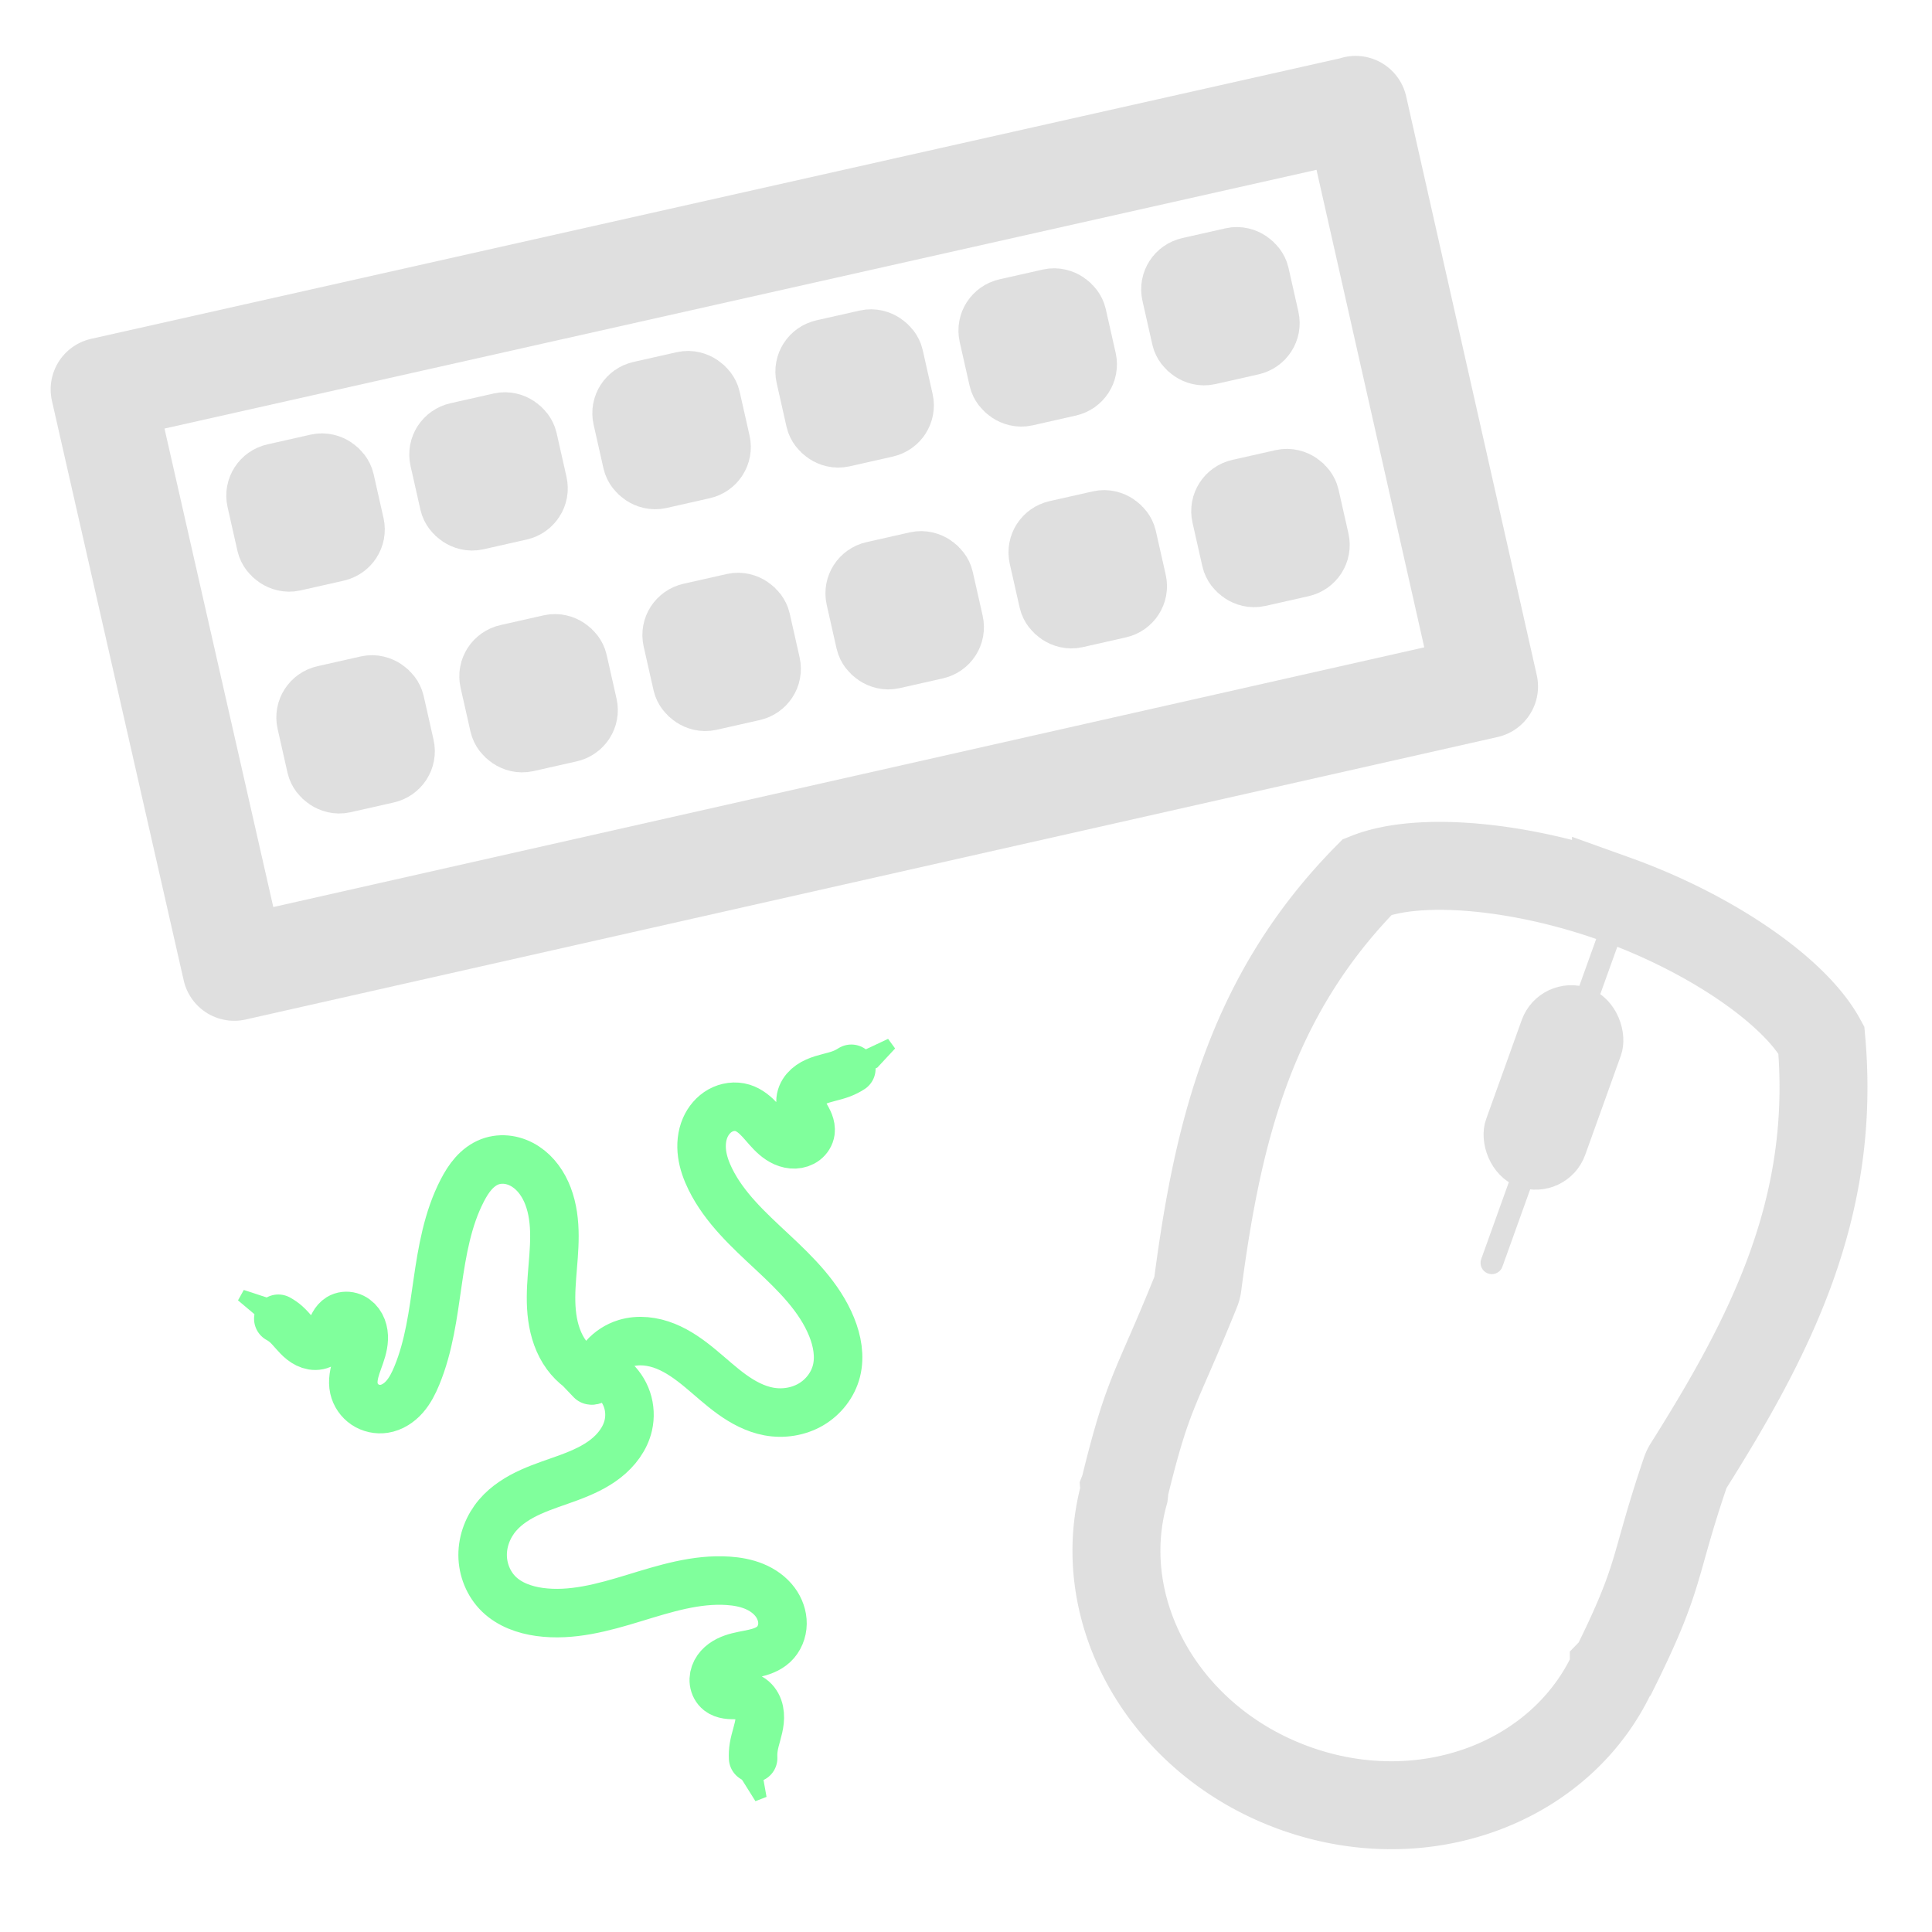 <?xml version="1.0" encoding="UTF-8" standalone="no"?>
<!-- Created with Inkscape (http://www.inkscape.org/) -->

<svg
   xmlns:dc="http://purl.org/dc/elements/1.1/"
   xmlns:cc="http://creativecommons.org/ns#"
   xmlns:rdf="http://www.w3.org/1999/02/22-rdf-syntax-ns#"
   xmlns:svg="http://www.w3.org/2000/svg"
   xmlns="http://www.w3.org/2000/svg"
   xmlns:xlink="http://www.w3.org/1999/xlink"
   xmlns:sodipodi="http://sodipodi.sourceforge.net/DTD/sodipodi-0.dtd"
   xmlns:inkscape="http://www.inkscape.org/namespaces/inkscape"
   width="150"
   height="150"
   viewBox="0 0 39.688 39.688"
   version="1.1"
   id="svg8"
   inkscape:version="0.92.3 (unknown)"
   sodipodi:docname="unrecog-device.svg">
  <defs
     id="defs2">
    <inkscape:path-effect
       is_visible="true"
       id="path-effect4835"
       effect="spiro" />
    <inkscape:path-effect
       is_visible="true"
       id="path-effect4745"
       effect="spiro" />
    <marker
       inkscape:isstock="true"
       style="overflow:visible"
       id="Arrow1Lstart"
       refX="0"
       refY="0"
       orient="auto"
       inkscape:stockid="Arrow1Lstart">
      <path
         inkscape:connector-curvature="0"
         transform="matrix(0.8,0,0,0.8,10,0)"
         style="fill:#00ff00;fill-opacity:1;fill-rule:evenodd;stroke:#000000;stroke-width:1pt;stroke-opacity:1"
         d="M 0,0 5,-5 -12.5,0 5,5 0,0 Z"
         id="path4461" />
    </marker>
    <inkscape:path-effect
       is_visible="true"
       id="path-effect4224"
       effect="spiro" />
    <inkscape:path-effect
       is_visible="true"
       id="path-effect4161"
       effect="spiro" />
    <inkscape:path-effect
       is_visible="true"
       id="path-effect4161-4"
       effect="spiro" />
    <inkscape:path-effect
       is_visible="true"
       id="path-effect4161-4-5"
       effect="spiro" />
    <inkscape:path-effect
       is_visible="true"
       id="path-effect4745-0"
       effect="spiro" />
    <inkscape:path-effect
       is_visible="true"
       id="path-effect4745-00"
       effect="spiro" />
    <inkscape:path-effect
       is_visible="true"
       id="path-effect4161-4-0"
       effect="spiro" />
    <inkscape:path-effect
       is_visible="true"
       id="path-effect4835-7"
       effect="spiro" />
    <inkscape:path-effect
       is_visible="true"
       id="path-effect4745-5"
       effect="spiro" />
    <marker
       inkscape:isstock="true"
       style="overflow:visible"
       id="Arrow1Lstart-3"
       refX="0"
       refY="0"
       orient="auto"
       inkscape:stockid="Arrow1Lstart">
      <path
         inkscape:connector-curvature="0"
         transform="matrix(0.8,0,0,0.8,10,0)"
         style="fill:#00ff00;fill-opacity:1;fill-rule:evenodd;stroke:#000000;stroke-width:1pt;stroke-opacity:1"
         d="M 0,0 5,-5 -12.5,0 5,5 0,0 Z"
         id="path4461-5" />
    </marker>
    <inkscape:path-effect
       is_visible="true"
       id="path-effect4224-6"
       effect="spiro" />
    <inkscape:path-effect
       is_visible="true"
       id="path-effect4161-2"
       effect="spiro" />
    <inkscape:path-effect
       is_visible="true"
       id="path-effect4161-4-9"
       effect="spiro" />
    <inkscape:path-effect
       is_visible="true"
       id="path-effect4161-4-5-1"
       effect="spiro" />
    <inkscape:path-effect
       is_visible="true"
       id="path-effect4745-0-2"
       effect="spiro" />
    <inkscape:path-effect
       is_visible="true"
       id="path-effect4745-00-7"
       effect="spiro" />
    <inkscape:path-effect
       is_visible="true"
       id="path-effect4161-4-0-0"
       effect="spiro" />
    <inkscape:path-effect
       is_visible="true"
       id="path-effect4161-2-7"
       effect="spiro" />
    <inkscape:path-effect
       is_visible="true"
       id="path-effect4161-4-9-8"
       effect="spiro" />
    <inkscape:path-effect
       is_visible="true"
       id="path-effect4224-6-4"
       effect="spiro" />
    <inkscape:path-effect
       is_visible="true"
       id="path-effect4745-5-5"
       effect="spiro" />
    <inkscape:path-effect
       is_visible="true"
       id="path-effect4745-0-2-0"
       effect="spiro" />
    <inkscape:path-effect
       is_visible="true"
       id="path-effect4745-00-7-3"
       effect="spiro" />
    <linearGradient
       id="linearGradient4555">
      <stop
         offset="0"
         style="stop-color:#01ff1e;stop-opacity:1"
         id="stop4557" />
      <stop
         offset="1"
         style="stop-color:#5a5a5a"
         id="stop4559" />
    </linearGradient>
    <inkscape:perspective
       id="perspective4436"
       inkscape:persp3d-origin="141.00001 : 93.999997 : 1"
       inkscape:vp_z="282.00003 : 141 : 1"
       inkscape:vp_y="0 : 1000 : 0"
       inkscape:vp_x="0 : 141 : 1"
       sodipodi:type="inkscape:persp3d" />
    <inkscape:path-effect
       is_visible="true"
       id="path-effect4343"
       effect="spiro" />
    <inkscape:path-effect
       is_visible="true"
       id="path-effect4319"
       effect="spiro" />
    <inkscape:path-effect
       is_visible="true"
       id="path-effect4315"
       effect="spiro" />
    <linearGradient
       inkscape:collect="always"
       id="linearGradient4616">
      <stop
         style="stop-color:#ff0000;stop-opacity:1"
         offset="0"
         id="stop4618" />
      <stop
         id="stop4620"
         offset="0.25"
         style="stop-color:#ffff00;stop-opacity:1" />
      <stop
         id="stop4622"
         offset="0.5"
         style="stop-color:#00ffff;stop-opacity:1" />
      <stop
         style="stop-color:#0000ff;stop-opacity:1"
         offset="0.75"
         id="stop4624" />
      <stop
         style="stop-color:#ff00ff;stop-opacity:1"
         offset="1"
         id="stop4626" />
    </linearGradient>
    <marker
       inkscape:isstock="true"
       style="overflow:visible"
       id="marker4576"
       refX="0.0"
       refY="0.0"
       orient="auto"
       inkscape:stockid="DotL">
      <path
         transform="scale(0.8) translate(7.4, 1)"
         style="fill-rule:evenodd;stroke:#000000;stroke-width:1.0pt"
         d="M -2.5,-1.0 C -2.5,1.76 -4.74,4.0 -7.5,4.0 C -10.26,4.0 -12.5,1.76 -12.5,-1.0 C -12.5,-3.76 -10.26,-6.0 -7.5,-6.0 C -4.74,-6.0 -2.5,-3.76 -2.5,-1.0 z "
         id="path4578" />
    </marker>
    <marker
       inkscape:isstock="true"
       style="overflow:visible"
       id="DotL"
       refX="0.0"
       refY="0.0"
       orient="auto"
       inkscape:stockid="DotL">
      <path
         transform="scale(0.8) translate(7.4, 1)"
         style="fill-rule:evenodd;stroke:#000000;stroke-width:1.0pt"
         d="M -2.5,-1.0 C -2.5,1.76 -4.74,4.0 -7.5,4.0 C -10.26,4.0 -12.5,1.76 -12.5,-1.0 C -12.5,-3.76 -10.26,-6.0 -7.5,-6.0 C -4.74,-6.0 -2.5,-3.76 -2.5,-1.0 z "
         id="path4286" />
    </marker>
    <marker
       inkscape:isstock="true"
       style="overflow:visible;"
       id="Arrow1Lend"
       refX="0.0"
       refY="0.0"
       orient="auto"
       inkscape:stockid="Arrow1Lend">
      <path
         transform="scale(0.8) rotate(180) translate(12.5,0)"
         style="fill-rule:evenodd;stroke:#000000;stroke-width:1.0pt;"
         d="M 0.0,0.0 L 5.0,-5.0 L -12.5,0.0 L 5.0,5.0 L 0.0,0.0 z "
         id="path4228" />
    </marker>
    <marker
       inkscape:isstock="true"
       style="overflow:visible"
       id="marker4496"
       refX="0.0"
       refY="0.0"
       orient="auto"
       inkscape:stockid="Arrow1Lstart">
      <path
         transform="scale(0.8) translate(12.5,0)"
         style="fill-rule:evenodd;stroke:#000000;stroke-width:1.0pt"
         d="M 0.0,0.0 L 5.0,-5.0 L -12.5,0.0 L 5.0,5.0 L 0.0,0.0 z "
         id="path4498" />
    </marker>
    <marker
       inkscape:isstock="true"
       style="overflow:visible"
       id="marker4481"
       refX="0.0"
       refY="0.0"
       orient="auto"
       inkscape:stockid="Arrow1Lstart">
      <path
         transform="scale(0.8) translate(12.5,0)"
         style="fill-rule:evenodd;stroke:#000000;stroke-width:1.0pt"
         d="M 0.0,0.0 L 5.0,-5.0 L -12.5,0.0 L 5.0,5.0 L 0.0,0.0 z "
         id="path4225" />
    </marker>
    <inkscape:path-effect
       is_visible="true"
       id="path-effect4835-6"
       effect="spiro" />
    <inkscape:path-effect
       is_visible="true"
       id="path-effect4745-1"
       effect="spiro" />
    <marker
       inkscape:isstock="true"
       style="overflow:visible"
       id="Arrow1Lstart-0"
       refX="0"
       refY="0"
       orient="auto"
       inkscape:stockid="Arrow1Lstart">
      <path
         inkscape:connector-curvature="0"
         transform="matrix(0.8,0,0,0.8,10,0)"
         style="fill:#00ff00;fill-opacity:1;fill-rule:evenodd;stroke:#000000;stroke-width:1pt;stroke-opacity:1"
         d="M 0,0 5,-5 -12.5,0 5,5 0,0 Z"
         id="path4461-6" />
    </marker>
    <inkscape:path-effect
       is_visible="true"
       id="path-effect4224-3"
       effect="spiro" />
    <inkscape:path-effect
       is_visible="true"
       id="path-effect4161-20"
       effect="spiro" />
    <inkscape:path-effect
       is_visible="true"
       id="path-effect4161-4-6"
       effect="spiro" />
    <inkscape:path-effect
       is_visible="true"
       id="path-effect4161-4-5-15"
       effect="spiro" />
    <inkscape:path-effect
       is_visible="true"
       id="path-effect4745-0-5"
       effect="spiro" />
    <inkscape:path-effect
       is_visible="true"
       id="path-effect4745-00-4"
       effect="spiro" />
    <inkscape:path-effect
       is_visible="true"
       id="path-effect4161-4-0-7"
       effect="spiro" />
    <linearGradient
       id="linearGradient4190">
      <stop
         id="stop4192"
         offset="0" />
      <stop
         id="stop4194"
         style="stop-opacity:0"
         offset="1" />
    </linearGradient>
    <linearGradient
       id="linearGradient7603">
      <stop
         id="stop7605"
         style="stop-color:#afafaf"
         offset="0" />
      <stop
         id="stop7607"
         style="stop-color:#5a5a5a"
         offset="1" />
    </linearGradient>
    <linearGradient
       id="linearGradient4135"
       y2="44.5"
       xlink:href="#linearGradient7603"
       gradientUnits="userSpaceOnUse"
       x2="24.5"
       y1="3"
       x1="24.5" />
    <radialGradient
       id="radialGradient4143"
       gradientUnits="userSpaceOnUse"
       cy="10.895"
       cx="23.528"
       gradientTransform="matrix(1.389,-2.8719e-7,4.4279e-7,2.141,-9.15,-13.541)"
       r="2.5">
      <stop
         id="stop4576"
         style="stop-color:#828282"
         offset="0" />
      <stop
         id="stop4578"
         style="stop-color:#646662"
         offset="1" />
    </radialGradient>
    <radialGradient
       id="radialGradient4172"
       gradientUnits="userSpaceOnUse"
       cy="16.539"
       cx="16.184"
       gradientTransform="matrix(4.319,-0.086,0.06,3.042,-54.725,-36.555)"
       r="13.477">
      <stop
         id="stop6546"
         style="stop-color:#fafafa"
         offset="0" />
      <stop
         id="stop6548"
         style="stop-color:#c8c8c8"
         offset="1" />
    </radialGradient>
    <linearGradient
       id="linearGradient4174"
       y2="45"
       xlink:href="#linearGradient7603"
       gradientUnits="userSpaceOnUse"
       x2="24.5"
       y1="3"
       x1="24.559" />
    <linearGradient
       xlink:href="#linearGradient4616"
       gradientTransform="translate(-3.221,-4.985)"
       id="linearGradient4188"
       y2="44"
       gradientUnits="userSpaceOnUse"
       x2="24.559"
       y1="4.11"
       x1="23.823">
      <stop
         id="stop6969"
         style="stop-color:#fff"
         offset="0" />
      <stop
         id="stop6971"
         style="stop-color:#fff;stop-opacity:0"
         offset="1" />
    </linearGradient>
    <linearGradient
       id="linearGradient4198"
       y2="34"
       xlink:href="#linearGradient4190"
       gradientUnits="userSpaceOnUse"
       x2="13"
       y1="33"
       x1="16" />
    <linearGradient
       id="linearGradient4206"
       y2="34"
       xlink:href="#linearGradient4190"
       gradientUnits="userSpaceOnUse"
       x2="36"
       y1="33.05"
       x1="32.99" />
    <radialGradient
       id="radialGradient3626"
       xlink:href="#linearGradient4190"
       gradientUnits="userSpaceOnUse"
       cy="34.157"
       cx="4.602"
       gradientTransform="matrix(1,0,0,0.746,0,8.687)"
       r="8.341" />
    <linearGradient
       gradientTransform="matrix(0.799,0,0,0.799,169.741,1042.388)"
       x1="23.823"
       y1="4.11"
       x2="24.559"
       gradientUnits="userSpaceOnUse"
       y2="44"
       id="linearGradient4188-6">
      <stop
         offset="0"
         style="stop-color:#fff"
         id="stop6969-2" />
      <stop
         offset="1"
         style="stop-color:#fff;stop-opacity:0"
         id="stop6971-6" />
    </linearGradient>
    <radialGradient
       r="2.5"
       gradientTransform="matrix(2.072,-4.2835592e-7,6.6043984e-7,3.194,85.291,997.872)"
       cx="23.528"
       cy="10.895"
       gradientUnits="userSpaceOnUse"
       id="radialGradient4143-8">
      <stop
         offset="0"
         style="stop-color:#828282"
         id="stop4576-7" />
      <stop
         offset="1"
         style="stop-color:#646662"
         id="stop4578-9" />
    </radialGradient>
    <linearGradient
       x1="24.5"
       y1="3"
       x2="24.5"
       gradientUnits="userSpaceOnUse"
       xlink:href="#linearGradient4555"
       y2="44.5"
       id="linearGradient4135-2"
       gradientTransform="matrix(1.492,0,0,1.492,98.939,1018.069)" />
    <inkscape:perspective
       id="perspective4436-3"
       inkscape:persp3d-origin="141.00001 : 93.999997 : 1"
       inkscape:vp_z="282.00003 : 141 : 1"
       inkscape:vp_y="0 : 1000 : 0"
       inkscape:vp_x="0 : 141 : 1"
       sodipodi:type="inkscape:persp3d" />
    <inkscape:path-effect
       is_visible="true"
       id="path-effect4343-7"
       effect="spiro" />
    <inkscape:path-effect
       is_visible="true"
       id="path-effect4319-4"
       effect="spiro" />
    <inkscape:path-effect
       is_visible="true"
       id="path-effect4315-5"
       effect="spiro" />
    <marker
       inkscape:isstock="true"
       style="overflow:visible"
       id="marker4576-4"
       refX="0.0"
       refY="0.0"
       orient="auto"
       inkscape:stockid="DotL">
      <path
         transform="scale(0.8) translate(7.4, 1)"
         style="fill-rule:evenodd;stroke:#000000;stroke-width:1.0pt"
         d="M -2.5,-1.0 C -2.5,1.76 -4.74,4.0 -7.5,4.0 C -10.26,4.0 -12.5,1.76 -12.5,-1.0 C -12.5,-3.76 -10.26,-6.0 -7.5,-6.0 C -4.74,-6.0 -2.5,-3.76 -2.5,-1.0 z "
         id="path4578-3" />
    </marker>
    <marker
       inkscape:isstock="true"
       style="overflow:visible"
       id="DotL-0"
       refX="0.0"
       refY="0.0"
       orient="auto"
       inkscape:stockid="DotL">
      <path
         transform="scale(0.8) translate(7.4, 1)"
         style="fill-rule:evenodd;stroke:#000000;stroke-width:1.0pt"
         d="M -2.5,-1.0 C -2.5,1.76 -4.74,4.0 -7.5,4.0 C -10.26,4.0 -12.5,1.76 -12.5,-1.0 C -12.5,-3.76 -10.26,-6.0 -7.5,-6.0 C -4.74,-6.0 -2.5,-3.76 -2.5,-1.0 z "
         id="path4286-7" />
    </marker>
    <marker
       inkscape:isstock="true"
       style="overflow:visible;"
       id="Arrow1Lend-8"
       refX="0.0"
       refY="0.0"
       orient="auto"
       inkscape:stockid="Arrow1Lend">
      <path
         transform="scale(0.8) rotate(180) translate(12.5,0)"
         style="fill-rule:evenodd;stroke:#000000;stroke-width:1.0pt;"
         d="M 0.0,0.0 L 5.0,-5.0 L -12.5,0.0 L 5.0,5.0 L 0.0,0.0 z "
         id="path4228-6" />
    </marker>
    <marker
       inkscape:isstock="true"
       style="overflow:visible"
       id="marker4496-8"
       refX="0.0"
       refY="0.0"
       orient="auto"
       inkscape:stockid="Arrow1Lstart">
      <path
         transform="scale(0.8) translate(12.5,0)"
         style="fill-rule:evenodd;stroke:#000000;stroke-width:1.0pt"
         d="M 0.0,0.0 L 5.0,-5.0 L -12.5,0.0 L 5.0,5.0 L 0.0,0.0 z "
         id="path4498-8" />
    </marker>
    <marker
       inkscape:isstock="true"
       style="overflow:visible"
       id="marker4481-4"
       refX="0.0"
       refY="0.0"
       orient="auto"
       inkscape:stockid="Arrow1Lstart">
      <path
         transform="scale(0.8) translate(12.5,0)"
         style="fill-rule:evenodd;stroke:#000000;stroke-width:1.0pt"
         d="M 0.0,0.0 L 5.0,-5.0 L -12.5,0.0 L 5.0,5.0 L 0.0,0.0 z "
         id="path4225-3" />
    </marker>
    <inkscape:path-effect
       is_visible="true"
       id="path-effect4835-1"
       effect="spiro" />
    <inkscape:path-effect
       is_visible="true"
       id="path-effect4745-4"
       effect="spiro" />
    <marker
       inkscape:isstock="true"
       style="overflow:visible"
       id="Arrow1Lstart-9"
       refX="0"
       refY="0"
       orient="auto"
       inkscape:stockid="Arrow1Lstart">
      <path
         inkscape:connector-curvature="0"
         transform="matrix(0.8,0,0,0.8,10,0)"
         style="fill:#00ff00;fill-opacity:1;fill-rule:evenodd;stroke:#000000;stroke-width:1pt;stroke-opacity:1"
         d="M 0,0 5,-5 -12.5,0 5,5 0,0 Z"
         id="path4461-2" />
    </marker>
    <inkscape:path-effect
       is_visible="true"
       id="path-effect4224-0"
       effect="spiro" />
    <inkscape:path-effect
       is_visible="true"
       id="path-effect4161-6"
       effect="spiro" />
    <inkscape:path-effect
       is_visible="true"
       id="path-effect4161-4-8"
       effect="spiro" />
    <inkscape:path-effect
       is_visible="true"
       id="path-effect4161-4-5-9"
       effect="spiro" />
    <inkscape:path-effect
       is_visible="true"
       id="path-effect4745-0-26"
       effect="spiro" />
    <inkscape:path-effect
       is_visible="true"
       id="path-effect4745-00-6"
       effect="spiro" />
    <inkscape:path-effect
       is_visible="true"
       id="path-effect4161-4-0-4"
       effect="spiro" />
    <radialGradient
       id="radialGradient4143-87"
       gradientUnits="userSpaceOnUse"
       cy="10.895"
       cx="23.528"
       gradientTransform="matrix(1.389,-2.8719e-7,4.4279e-7,2.141,-9.15,-13.541)"
       r="2.5">
      <stop
         id="stop4576-1"
         style="stop-color:#828282"
         offset="0" />
      <stop
         id="stop4578-7"
         style="stop-color:#646662"
         offset="1" />
    </radialGradient>
    <radialGradient
       id="radialGradient4172-2"
       gradientUnits="userSpaceOnUse"
       cy="16.539"
       cx="16.184"
       gradientTransform="matrix(4.319,-0.086,0.06,3.042,-54.725,-36.555)"
       r="13.477">
      <stop
         id="stop6546-7"
         style="stop-color:#fafafa"
         offset="0" />
      <stop
         id="stop6548-2"
         style="stop-color:#c8c8c8"
         offset="1" />
    </radialGradient>
    <radialGradient
       id="radialGradient3626-0"
       xlink:href="#linearGradient4190"
       gradientUnits="userSpaceOnUse"
       cy="34.157"
       cx="4.602"
       gradientTransform="matrix(1,0,0,0.746,0,8.687)"
       r="8.341" />
    <radialGradient
       r="2.5"
       gradientTransform="matrix(2.072,-4.2835592e-7,6.6043984e-7,3.194,85.291,997.872)"
       cx="23.528"
       cy="10.895"
       gradientUnits="userSpaceOnUse"
       id="radialGradient4143-8-5">
      <stop
         offset="0"
         style="stop-color:#828282"
         id="stop4576-7-9" />
      <stop
         offset="1"
         style="stop-color:#646662"
         id="stop4578-9-4" />
    </radialGradient>
    <inkscape:path-effect
       is_visible="true"
       id="path-effect4835-3"
       effect="spiro" />
    <inkscape:path-effect
       is_visible="true"
       id="path-effect4745-9"
       effect="spiro" />
    <marker
       inkscape:isstock="true"
       style="overflow:visible"
       id="Arrow1Lstart-4"
       refX="0"
       refY="0"
       orient="auto"
       inkscape:stockid="Arrow1Lstart">
      <path
         inkscape:connector-curvature="0"
         transform="matrix(0.8,0,0,0.8,10,0)"
         style="fill:#00ff00;fill-opacity:1;fill-rule:evenodd;stroke:#000000;stroke-width:1pt;stroke-opacity:1"
         d="M 0,0 5,-5 -12.5,0 5,5 0,0 Z"
         id="path4461-8" />
    </marker>
    <inkscape:path-effect
       is_visible="true"
       id="path-effect4224-1"
       effect="spiro" />
    <inkscape:path-effect
       is_visible="true"
       id="path-effect4161-29"
       effect="spiro" />
    <inkscape:path-effect
       is_visible="true"
       id="path-effect4161-4-3"
       effect="spiro" />
    <inkscape:path-effect
       is_visible="true"
       id="path-effect4161-4-5-90"
       effect="spiro" />
    <inkscape:path-effect
       is_visible="true"
       id="path-effect4745-0-8"
       effect="spiro" />
    <inkscape:path-effect
       is_visible="true"
       id="path-effect4745-00-8"
       effect="spiro" />
    <inkscape:path-effect
       is_visible="true"
       id="path-effect4161-4-0-5"
       effect="spiro" />
    <inkscape:path-effect
       is_visible="true"
       id="path-effect4302"
       effect="spiro" />
    <inkscape:path-effect
       is_visible="true"
       id="path-effect4298"
       effect="spiro" />
    <inkscape:perspective
       id="perspective4436-7"
       inkscape:persp3d-origin="141.00001 : 94.000004 : 1"
       inkscape:vp_z="282.00004 : 141.00001 : 1"
       inkscape:vp_y="0 : 1000.0001 : 0"
       inkscape:vp_x="0 : 141.00001 : 1"
       sodipodi:type="inkscape:persp3d" />
    <inkscape:path-effect
       is_visible="true"
       id="path-effect4343-5"
       effect="spiro" />
    <inkscape:path-effect
       is_visible="true"
       id="path-effect4319-3"
       effect="spiro" />
    <inkscape:path-effect
       is_visible="true"
       id="path-effect4315-56"
       effect="spiro" />
    <marker
       inkscape:isstock="true"
       style="overflow:visible"
       id="marker4576-0"
       refX="0"
       refY="0"
       orient="auto"
       inkscape:stockid="DotL">
      <path
         inkscape:connector-curvature="0"
         transform="matrix(0.8,0,0,0.8,5.92,0.8)"
         style="fill-rule:evenodd;stroke:#000000;stroke-width:1pt"
         d="m -2.5,-1 c 0,2.76 -2.24,5 -5,5 -2.76,0 -5,-2.24 -5,-5 0,-2.76 2.24,-5 5,-5 2.76,0 5,2.24 5,5 z"
         id="path4578-9" />
    </marker>
    <marker
       inkscape:isstock="true"
       style="overflow:visible"
       id="DotL-3"
       refX="0"
       refY="0"
       orient="auto"
       inkscape:stockid="DotL">
      <path
         inkscape:connector-curvature="0"
         transform="matrix(0.8,0,0,0.8,5.92,0.8)"
         style="fill-rule:evenodd;stroke:#000000;stroke-width:1pt"
         d="m -2.5,-1 c 0,2.76 -2.24,5 -5,5 -2.76,0 -5,-2.24 -5,-5 0,-2.76 2.24,-5 5,-5 2.76,0 5,2.24 5,5 z"
         id="path4286-6" />
    </marker>
    <marker
       inkscape:isstock="true"
       style="overflow:visible"
       id="Arrow1Lend-0"
       refX="0"
       refY="0"
       orient="auto"
       inkscape:stockid="Arrow1Lend">
      <path
         inkscape:connector-curvature="0"
         transform="matrix(-0.8,0,0,-0.8,-10,0)"
         style="fill-rule:evenodd;stroke:#000000;stroke-width:1pt"
         d="M 0,0 5,-5 -12.5,0 5,5 0,0 Z"
         id="path4228-62" />
    </marker>
    <marker
       inkscape:isstock="true"
       style="overflow:visible"
       id="marker4496-6"
       refX="0"
       refY="0"
       orient="auto"
       inkscape:stockid="Arrow1Lstart">
      <path
         inkscape:connector-curvature="0"
         transform="matrix(0.8,0,0,0.8,10,0)"
         style="fill-rule:evenodd;stroke:#000000;stroke-width:1pt"
         d="M 0,0 5,-5 -12.5,0 5,5 0,0 Z"
         id="path4498-1" />
    </marker>
    <marker
       inkscape:isstock="true"
       style="overflow:visible"
       id="marker4481-8"
       refX="0"
       refY="0"
       orient="auto"
       inkscape:stockid="Arrow1Lstart">
      <path
         inkscape:connector-curvature="0"
         transform="matrix(0.8,0,0,0.8,10,0)"
         style="fill-rule:evenodd;stroke:#000000;stroke-width:1pt"
         d="M 0,0 5,-5 -12.5,0 5,5 0,0 Z"
         id="path4225-7" />
    </marker>
    <inkscape:path-effect
       is_visible="true"
       id="path-effect4835-9"
       effect="spiro" />
    <inkscape:path-effect
       is_visible="true"
       id="path-effect4745-2"
       effect="spiro" />
    <marker
       inkscape:isstock="true"
       style="overflow:visible"
       id="Arrow1Lstart-02"
       refX="0"
       refY="0"
       orient="auto"
       inkscape:stockid="Arrow1Lstart">
      <path
         inkscape:connector-curvature="0"
         transform="matrix(0.8,0,0,0.8,10,0)"
         style="fill:#00ff00;fill-opacity:1;fill-rule:evenodd;stroke:#000000;stroke-width:1pt;stroke-opacity:1"
         d="M 0,0 5,-5 -12.5,0 5,5 0,0 Z"
         id="path4461-3" />
    </marker>
    <inkscape:path-effect
       is_visible="true"
       id="path-effect4224-7"
       effect="spiro" />
    <inkscape:path-effect
       is_visible="true"
       id="path-effect4161-5"
       effect="spiro" />
    <inkscape:path-effect
       is_visible="true"
       id="path-effect4161-4-92"
       effect="spiro" />
    <inkscape:path-effect
       is_visible="true"
       id="path-effect4161-4-5-2"
       effect="spiro" />
    <inkscape:path-effect
       is_visible="true"
       id="path-effect4745-0-89"
       effect="spiro" />
    <inkscape:path-effect
       is_visible="true"
       id="path-effect4745-00-73"
       effect="spiro" />
    <inkscape:path-effect
       is_visible="true"
       id="path-effect4161-4-0-6"
       effect="spiro" />
    <radialGradient
       id="radialGradient4143-1"
       gradientUnits="userSpaceOnUse"
       cy="10.895"
       cx="23.528"
       gradientTransform="matrix(1.389,-2.8719e-7,4.4279e-7,2.141,-9.15,-13.541)"
       r="2.5">
      <stop
         id="stop4576-9"
         style="stop-color:#828282"
         offset="0" />
      <stop
         id="stop4578-4"
         style="stop-color:#646662"
         offset="1" />
    </radialGradient>
    <radialGradient
       id="radialGradient4172-7"
       gradientUnits="userSpaceOnUse"
       cy="16.539"
       cx="16.184"
       gradientTransform="matrix(4.319,-0.086,0.06,3.042,-54.725,-36.555)"
       r="13.477">
      <stop
         id="stop6546-8"
         style="stop-color:#fafafa"
         offset="0" />
      <stop
         id="stop6548-4"
         style="stop-color:#c8c8c8"
         offset="1" />
    </radialGradient>
    <radialGradient
       id="radialGradient3626-3"
       xlink:href="#linearGradient4190"
       gradientUnits="userSpaceOnUse"
       cy="34.157"
       cx="4.602"
       gradientTransform="matrix(1,0,0,0.746,0,8.687)"
       r="8.342" />
    <radialGradient
       r="2.5"
       gradientTransform="matrix(2.072,-4.2835592e-7,6.6043984e-7,3.194,85.291,997.872)"
       cx="23.528"
       cy="10.895"
       gradientUnits="userSpaceOnUse"
       id="radialGradient4143-8-0">
      <stop
         offset="0"
         style="stop-color:#828282"
         id="stop4576-7-6" />
      <stop
         offset="1"
         style="stop-color:#646662"
         id="stop4578-9-3" />
    </radialGradient>
    <inkscape:path-effect
       is_visible="true"
       id="path-effect4302-6"
       effect="spiro" />
    <inkscape:path-effect
       is_visible="true"
       id="path-effect4298-1"
       effect="spiro" />
    <inkscape:perspective
       id="perspective4436-4"
       inkscape:persp3d-origin="141.00001 : 94.000004 : 1"
       inkscape:vp_z="282.00004 : 141.00001 : 1"
       inkscape:vp_y="0 : 1000.0001 : 0"
       inkscape:vp_x="0 : 141.00001 : 1"
       sodipodi:type="inkscape:persp3d" />
    <inkscape:path-effect
       is_visible="true"
       id="path-effect4343-76"
       effect="spiro" />
    <inkscape:path-effect
       is_visible="true"
       id="path-effect4319-5"
       effect="spiro" />
    <inkscape:path-effect
       is_visible="true"
       id="path-effect4315-6"
       effect="spiro" />
    <marker
       inkscape:isstock="true"
       style="overflow:visible"
       id="marker4576-2"
       refX="0"
       refY="0"
       orient="auto"
       inkscape:stockid="DotL">
      <path
         inkscape:connector-curvature="0"
         transform="matrix(0.8,0,0,0.8,5.92,0.8)"
         style="fill-rule:evenodd;stroke:#000000;stroke-width:1pt"
         d="m -2.5,-1 c 0,2.76 -2.24,5 -5,5 -2.76,0 -5,-2.24 -5,-5 0,-2.76 2.24,-5 5,-5 2.76,0 5,2.24 5,5 z"
         id="path4578-5" />
    </marker>
    <marker
       inkscape:isstock="true"
       style="overflow:visible"
       id="DotL-4"
       refX="0"
       refY="0"
       orient="auto"
       inkscape:stockid="DotL">
      <path
         inkscape:connector-curvature="0"
         transform="matrix(0.8,0,0,0.8,5.92,0.8)"
         style="fill-rule:evenodd;stroke:#000000;stroke-width:1pt"
         d="m -2.5,-1 c 0,2.76 -2.24,5 -5,5 -2.76,0 -5,-2.24 -5,-5 0,-2.76 2.24,-5 5,-5 2.76,0 5,2.24 5,5 z"
         id="path4286-74" />
    </marker>
    <marker
       inkscape:isstock="true"
       style="overflow:visible"
       id="Arrow1Lend-4"
       refX="0"
       refY="0"
       orient="auto"
       inkscape:stockid="Arrow1Lend">
      <path
         inkscape:connector-curvature="0"
         transform="matrix(-0.8,0,0,-0.8,-10,0)"
         style="fill-rule:evenodd;stroke:#000000;stroke-width:1pt"
         d="M 0,0 5,-5 -12.5,0 5,5 0,0 Z"
         id="path4228-3" />
    </marker>
    <marker
       inkscape:isstock="true"
       style="overflow:visible"
       id="marker4496-0"
       refX="0"
       refY="0"
       orient="auto"
       inkscape:stockid="Arrow1Lstart">
      <path
         inkscape:connector-curvature="0"
         transform="matrix(0.8,0,0,0.8,10,0)"
         style="fill-rule:evenodd;stroke:#000000;stroke-width:1pt"
         d="M 0,0 5,-5 -12.5,0 5,5 0,0 Z"
         id="path4498-7" />
    </marker>
    <marker
       inkscape:isstock="true"
       style="overflow:visible"
       id="marker4481-86"
       refX="0"
       refY="0"
       orient="auto"
       inkscape:stockid="Arrow1Lstart">
      <path
         inkscape:connector-curvature="0"
         transform="matrix(0.8,0,0,0.8,10,0)"
         style="fill-rule:evenodd;stroke:#000000;stroke-width:1pt"
         d="M 0,0 5,-5 -12.5,0 5,5 0,0 Z"
         id="path4225-8" />
    </marker>
    <inkscape:path-effect
       is_visible="true"
       id="path-effect4835-8"
       effect="spiro" />
    <inkscape:path-effect
       is_visible="true"
       id="path-effect4745-43"
       effect="spiro" />
    <marker
       inkscape:isstock="true"
       style="overflow:visible"
       id="Arrow1Lstart-1"
       refX="0"
       refY="0"
       orient="auto"
       inkscape:stockid="Arrow1Lstart">
      <path
         inkscape:connector-curvature="0"
         transform="matrix(0.8,0,0,0.8,10,0)"
         style="fill:#00ff00;fill-opacity:1;fill-rule:evenodd;stroke:#000000;stroke-width:1pt;stroke-opacity:1"
         d="M 0,0 5,-5 -12.5,0 5,5 0,0 Z"
         id="path4461-4" />
    </marker>
    <inkscape:path-effect
       is_visible="true"
       id="path-effect4224-9"
       effect="spiro" />
    <inkscape:path-effect
       is_visible="true"
       id="path-effect4161-206"
       effect="spiro" />
    <inkscape:path-effect
       is_visible="true"
       id="path-effect4161-4-89"
       effect="spiro" />
    <inkscape:path-effect
       is_visible="true"
       id="path-effect4161-4-5-26"
       effect="spiro" />
    <inkscape:path-effect
       is_visible="true"
       id="path-effect4745-0-6"
       effect="spiro" />
    <inkscape:path-effect
       is_visible="true"
       id="path-effect4745-00-49"
       effect="spiro" />
    <inkscape:path-effect
       is_visible="true"
       id="path-effect4161-4-0-50"
       effect="spiro" />
    <radialGradient
       id="radialGradient4143-7"
       gradientUnits="userSpaceOnUse"
       cy="10.895"
       cx="23.528"
       gradientTransform="matrix(1.389,-2.8719e-7,4.4279e-7,2.141,-9.15,-13.541)"
       r="2.5">
      <stop
         id="stop4576-2"
         style="stop-color:#828282"
         offset="0" />
      <stop
         id="stop4578-72"
         style="stop-color:#646662"
         offset="1" />
    </radialGradient>
    <radialGradient
       id="radialGradient4172-26"
       gradientUnits="userSpaceOnUse"
       cy="16.539"
       cx="16.184"
       gradientTransform="matrix(4.319,-0.086,0.06,3.042,-54.725,-36.555)"
       r="13.477">
      <stop
         id="stop6546-1"
         style="stop-color:#fafafa"
         offset="0" />
      <stop
         id="stop6548-0"
         style="stop-color:#c8c8c8"
         offset="1" />
    </radialGradient>
    <radialGradient
       id="radialGradient3626-5"
       xlink:href="#linearGradient4190"
       gradientUnits="userSpaceOnUse"
       cy="34.157"
       cx="4.602"
       gradientTransform="matrix(1,0,0,0.746,0,8.687)"
       r="8.342" />
    <radialGradient
       r="2.5"
       gradientTransform="matrix(2.072,-4.2835592e-7,6.6043984e-7,3.194,85.291,997.872)"
       cx="23.528"
       cy="10.895"
       gradientUnits="userSpaceOnUse"
       id="radialGradient4143-8-9">
      <stop
         offset="0"
         style="stop-color:#828282"
         id="stop4576-7-0" />
      <stop
         offset="1"
         style="stop-color:#646662"
         id="stop4578-9-9" />
    </radialGradient>
    <inkscape:path-effect
       is_visible="true"
       id="path-effect4311"
       effect="spiro" />
    <inkscape:path-effect
       is_visible="true"
       id="path-effect4307"
       effect="spiro" />
    <inkscape:path-effect
       is_visible="true"
       id="path-effect4303"
       effect="spiro" />
    <inkscape:path-effect
       is_visible="true"
       id="path-effect4299"
       effect="spiro" />
    <inkscape:path-effect
       is_visible="true"
       id="path-effect4258"
       effect="spiro" />
    <inkscape:path-effect
       is_visible="true"
       id="path-effect4302-1"
       effect="spiro" />
    <inkscape:path-effect
       is_visible="true"
       id="path-effect4298-5"
       effect="spiro" />
    <inkscape:perspective
       id="perspective4436-76"
       inkscape:persp3d-origin="141.00001 : 94.000004 : 1"
       inkscape:vp_z="282.00004 : 141.00001 : 1"
       inkscape:vp_y="0 : 1000.0001 : 0"
       inkscape:vp_x="0 : 141.00001 : 1"
       sodipodi:type="inkscape:persp3d" />
    <inkscape:path-effect
       is_visible="true"
       id="path-effect4343-73"
       effect="spiro" />
    <inkscape:path-effect
       is_visible="true"
       id="path-effect4319-6"
       effect="spiro" />
    <inkscape:path-effect
       is_visible="true"
       id="path-effect4315-563"
       effect="spiro" />
    <marker
       inkscape:isstock="true"
       style="overflow:visible"
       id="marker4576-9"
       refX="0"
       refY="0"
       orient="auto"
       inkscape:stockid="DotL">
      <path
         inkscape:connector-curvature="0"
         transform="matrix(0.8,0,0,0.8,5.92,0.8)"
         style="fill-rule:evenodd;stroke:#000000;stroke-width:1pt"
         d="m -2.5,-1 c 0,2.76 -2.24,5 -5,5 -2.76,0 -5,-2.24 -5,-5 0,-2.76 2.24,-5 5,-5 2.76,0 5,2.24 5,5 z"
         id="path4578-39" />
    </marker>
    <marker
       inkscape:isstock="true"
       style="overflow:visible"
       id="DotL-08"
       refX="0"
       refY="0"
       orient="auto"
       inkscape:stockid="DotL">
      <path
         inkscape:connector-curvature="0"
         transform="matrix(0.8,0,0,0.8,5.92,0.8)"
         style="fill-rule:evenodd;stroke:#000000;stroke-width:1pt"
         d="m -2.5,-1 c 0,2.76 -2.24,5 -5,5 -2.76,0 -5,-2.24 -5,-5 0,-2.76 2.24,-5 5,-5 2.76,0 5,2.24 5,5 z"
         id="path4286-8" />
    </marker>
    <marker
       inkscape:isstock="true"
       style="overflow:visible"
       id="Arrow1Lend-5"
       refX="0"
       refY="0"
       orient="auto"
       inkscape:stockid="Arrow1Lend">
      <path
         inkscape:connector-curvature="0"
         transform="matrix(-0.8,0,0,-0.8,-10,0)"
         style="fill-rule:evenodd;stroke:#000000;stroke-width:1pt"
         d="M 0,0 5,-5 -12.5,0 5,5 0,0 Z"
         id="path4228-0" />
    </marker>
    <marker
       inkscape:isstock="true"
       style="overflow:visible"
       id="marker4496-9"
       refX="0"
       refY="0"
       orient="auto"
       inkscape:stockid="Arrow1Lstart">
      <path
         inkscape:connector-curvature="0"
         transform="matrix(0.8,0,0,0.8,10,0)"
         style="fill-rule:evenodd;stroke:#000000;stroke-width:1pt"
         d="M 0,0 5,-5 -12.5,0 5,5 0,0 Z"
         id="path4498-6" />
    </marker>
    <marker
       inkscape:isstock="true"
       style="overflow:visible"
       id="marker4481-3"
       refX="0"
       refY="0"
       orient="auto"
       inkscape:stockid="Arrow1Lstart">
      <path
         inkscape:connector-curvature="0"
         transform="matrix(0.8,0,0,0.8,10,0)"
         style="fill-rule:evenodd;stroke:#000000;stroke-width:1pt"
         d="M 0,0 5,-5 -12.5,0 5,5 0,0 Z"
         id="path4225-85" />
    </marker>
    <inkscape:path-effect
       is_visible="true"
       id="path-effect4835-61"
       effect="spiro" />
    <inkscape:path-effect
       is_visible="true"
       id="path-effect4745-15"
       effect="spiro" />
    <marker
       inkscape:isstock="true"
       style="overflow:visible"
       id="Arrow1Lstart-98"
       refX="0"
       refY="0"
       orient="auto"
       inkscape:stockid="Arrow1Lstart">
      <path
         inkscape:connector-curvature="0"
         transform="matrix(0.8,0,0,0.8,10,0)"
         style="fill:#00ff00;fill-opacity:1;fill-rule:evenodd;stroke:#000000;stroke-width:1pt;stroke-opacity:1"
         d="M 0,0 5,-5 -12.5,0 5,5 0,0 Z"
         id="path4461-48" />
    </marker>
    <inkscape:path-effect
       is_visible="true"
       id="path-effect4224-10"
       effect="spiro" />
    <inkscape:path-effect
       is_visible="true"
       id="path-effect4161-3"
       effect="spiro" />
    <inkscape:path-effect
       is_visible="true"
       id="path-effect4161-4-04"
       effect="spiro" />
    <inkscape:path-effect
       is_visible="true"
       id="path-effect4161-4-5-4"
       effect="spiro" />
    <inkscape:path-effect
       is_visible="true"
       id="path-effect4745-0-4"
       effect="spiro" />
    <inkscape:path-effect
       is_visible="true"
       id="path-effect4745-00-47"
       effect="spiro" />
    <inkscape:path-effect
       is_visible="true"
       id="path-effect4161-4-0-63"
       effect="spiro" />
    <radialGradient
       id="radialGradient4143-6"
       gradientUnits="userSpaceOnUse"
       cy="10.895"
       cx="23.528"
       gradientTransform="matrix(1.389,-2.8719e-7,4.4279e-7,2.141,-9.15,-13.541)"
       r="2.5">
      <stop
         id="stop4576-21"
         style="stop-color:#828282"
         offset="0" />
      <stop
         id="stop4578-78"
         style="stop-color:#646662"
         offset="1" />
    </radialGradient>
    <radialGradient
       id="radialGradient4172-5"
       gradientUnits="userSpaceOnUse"
       cy="16.539"
       cx="16.184"
       gradientTransform="matrix(4.319,-0.086,0.06,3.042,-54.725,-36.555)"
       r="13.477">
      <stop
         id="stop6546-74"
         style="stop-color:#fafafa"
         offset="0" />
      <stop
         id="stop6548-1"
         style="stop-color:#c8c8c8"
         offset="1" />
    </radialGradient>
    <radialGradient
       id="radialGradient3626-9"
       xlink:href="#linearGradient4190"
       gradientUnits="userSpaceOnUse"
       cy="34.157"
       cx="4.602"
       gradientTransform="matrix(1,0,0,0.746,0,8.687)"
       r="8.342" />
    <radialGradient
       r="2.5"
       gradientTransform="matrix(2.072,-4.2835592e-7,6.6043984e-7,3.194,85.291,997.872)"
       cx="23.528"
       cy="10.895"
       gradientUnits="userSpaceOnUse"
       id="radialGradient4143-8-3">
      <stop
         offset="0"
         style="stop-color:#828282"
         id="stop4576-7-8" />
      <stop
         offset="1"
         style="stop-color:#646662"
         id="stop4578-9-8" />
    </radialGradient>
    <inkscape:path-effect
       is_visible="true"
       id="path-effect4835-96"
       effect="spiro" />
    <inkscape:path-effect
       is_visible="true"
       id="path-effect4745-433"
       effect="spiro" />
    <marker
       inkscape:isstock="true"
       style="overflow:visible"
       id="Arrow1Lstart-38"
       refX="0"
       refY="0"
       orient="auto"
       inkscape:stockid="Arrow1Lstart">
      <path
         inkscape:connector-curvature="0"
         transform="matrix(0.8,0,0,0.8,10,0)"
         style="fill:#00ff00;fill-opacity:1;fill-rule:evenodd;stroke:#000000;stroke-width:1pt;stroke-opacity:1"
         d="M 0,0 5,-5 -12.5,0 5,5 0,0 Z"
         id="path4461-60" />
    </marker>
    <inkscape:path-effect
       is_visible="true"
       id="path-effect4224-4"
       effect="spiro" />
    <inkscape:path-effect
       is_visible="true"
       id="path-effect4161-8"
       effect="spiro" />
    <inkscape:path-effect
       is_visible="true"
       id="path-effect4161-4-88"
       effect="spiro" />
    <inkscape:path-effect
       is_visible="true"
       id="path-effect4161-4-5-97"
       effect="spiro" />
    <inkscape:path-effect
       is_visible="true"
       id="path-effect4745-0-76"
       effect="spiro" />
    <inkscape:path-effect
       is_visible="true"
       id="path-effect4745-00-43"
       effect="spiro" />
    <inkscape:path-effect
       is_visible="true"
       id="path-effect4161-4-0-03"
       effect="spiro" />
    <inkscape:path-effect
       is_visible="true"
       id="path-effect4161-4-3-0"
       effect="spiro" />
    <inkscape:path-effect
       is_visible="true"
       id="path-effect4745-0-7"
       effect="spiro" />
    <inkscape:path-effect
       is_visible="true"
       id="path-effect4322"
       effect="spiro" />
    <inkscape:path-effect
       is_visible="true"
       id="path-effect4305"
       effect="spiro" />
    <inkscape:path-effect
       is_visible="true"
       id="path-effect4301"
       effect="spiro" />
    <inkscape:path-effect
       is_visible="true"
       id="path-effect4297"
       effect="spiro" />
    <inkscape:path-effect
       is_visible="true"
       id="path-effect4293"
       effect="spiro" />
    <inkscape:path-effect
       is_visible="true"
       id="path-effect4311-4"
       effect="spiro" />
    <inkscape:path-effect
       is_visible="true"
       id="path-effect4307-0"
       effect="spiro" />
    <inkscape:path-effect
       is_visible="true"
       id="path-effect4303-5"
       effect="spiro" />
    <inkscape:path-effect
       is_visible="true"
       id="path-effect4299-9"
       effect="spiro" />
    <inkscape:path-effect
       is_visible="true"
       id="path-effect4258-4"
       effect="spiro" />
    <inkscape:path-effect
       is_visible="true"
       id="path-effect4302-69"
       effect="spiro" />
    <inkscape:path-effect
       is_visible="true"
       id="path-effect4298-2"
       effect="spiro" />
    <inkscape:perspective
       id="perspective4436-77"
       inkscape:persp3d-origin="141.00001 : 94.000004 : 1"
       inkscape:vp_z="282.00004 : 141.00001 : 1"
       inkscape:vp_y="0 : 1000.0001 : 0"
       inkscape:vp_x="0 : 141.00001 : 1"
       sodipodi:type="inkscape:persp3d" />
    <inkscape:path-effect
       is_visible="true"
       id="path-effect4343-54"
       effect="spiro" />
    <inkscape:path-effect
       is_visible="true"
       id="path-effect4319-8"
       effect="spiro" />
    <inkscape:path-effect
       is_visible="true"
       id="path-effect4315-1"
       effect="spiro" />
    <marker
       inkscape:isstock="true"
       style="overflow:visible"
       id="marker4576-8"
       refX="0"
       refY="0"
       orient="auto"
       inkscape:stockid="DotL">
      <path
         inkscape:connector-curvature="0"
         transform="matrix(0.8,0,0,0.8,5.92,0.8)"
         style="fill-rule:evenodd;stroke:#000000;stroke-width:1pt"
         d="m -2.5,-1 c 0,2.76 -2.24,5 -5,5 -2.76,0 -5,-2.24 -5,-5 0,-2.76 2.24,-5 5,-5 2.76,0 5,2.24 5,5 z"
         id="path4578-0" />
    </marker>
    <marker
       inkscape:isstock="true"
       style="overflow:visible"
       id="DotL-2"
       refX="0"
       refY="0"
       orient="auto"
       inkscape:stockid="DotL">
      <path
         inkscape:connector-curvature="0"
         transform="matrix(0.8,0,0,0.8,5.92,0.8)"
         style="fill-rule:evenodd;stroke:#000000;stroke-width:1pt"
         d="m -2.5,-1 c 0,2.76 -2.24,5 -5,5 -2.76,0 -5,-2.24 -5,-5 0,-2.76 2.24,-5 5,-5 2.76,0 5,2.24 5,5 z"
         id="path4286-1" />
    </marker>
    <marker
       inkscape:isstock="true"
       style="overflow:visible"
       id="Arrow1Lend-05"
       refX="0"
       refY="0"
       orient="auto"
       inkscape:stockid="Arrow1Lend">
      <path
         inkscape:connector-curvature="0"
         transform="matrix(-0.8,0,0,-0.8,-10,0)"
         style="fill-rule:evenodd;stroke:#000000;stroke-width:1pt"
         d="M 0,0 5,-5 -12.5,0 5,5 0,0 Z"
         id="path4228-1" />
    </marker>
    <marker
       inkscape:isstock="true"
       style="overflow:visible"
       id="marker4496-1"
       refX="0"
       refY="0"
       orient="auto"
       inkscape:stockid="Arrow1Lstart">
      <path
         inkscape:connector-curvature="0"
         transform="matrix(0.8,0,0,0.8,10,0)"
         style="fill-rule:evenodd;stroke:#000000;stroke-width:1pt"
         d="M 0,0 5,-5 -12.5,0 5,5 0,0 Z"
         id="path4498-0" />
    </marker>
    <marker
       inkscape:isstock="true"
       style="overflow:visible"
       id="marker4481-85"
       refX="0"
       refY="0"
       orient="auto"
       inkscape:stockid="Arrow1Lstart">
      <path
         inkscape:connector-curvature="0"
         transform="matrix(0.8,0,0,0.8,10,0)"
         style="fill-rule:evenodd;stroke:#000000;stroke-width:1pt"
         d="M 0,0 5,-5 -12.5,0 5,5 0,0 Z"
         id="path4225-0" />
    </marker>
    <inkscape:path-effect
       is_visible="true"
       id="path-effect4835-64"
       effect="spiro" />
    <inkscape:path-effect
       is_visible="true"
       id="path-effect4745-6"
       effect="spiro" />
    <marker
       inkscape:isstock="true"
       style="overflow:visible"
       id="Arrow1Lstart-2"
       refX="0"
       refY="0"
       orient="auto"
       inkscape:stockid="Arrow1Lstart">
      <path
         inkscape:connector-curvature="0"
         transform="matrix(0.8,0,0,0.8,10,0)"
         style="fill:#00ff00;fill-opacity:1;fill-rule:evenodd;stroke:#000000;stroke-width:1pt;stroke-opacity:1"
         d="M 0,0 5,-5 -12.5,0 5,5 0,0 Z"
         id="path4461-58" />
    </marker>
    <inkscape:path-effect
       is_visible="true"
       id="path-effect4224-62"
       effect="spiro" />
    <inkscape:path-effect
       is_visible="true"
       id="path-effect4161-84"
       effect="spiro" />
    <inkscape:path-effect
       is_visible="true"
       id="path-effect4161-4-7"
       effect="spiro" />
    <inkscape:path-effect
       is_visible="true"
       id="path-effect4161-4-5-24"
       effect="spiro" />
    <inkscape:path-effect
       is_visible="true"
       id="path-effect4745-0-0"
       effect="spiro" />
    <inkscape:path-effect
       is_visible="true"
       id="path-effect4745-00-62"
       effect="spiro" />
    <inkscape:path-effect
       is_visible="true"
       id="path-effect4161-4-0-9"
       effect="spiro" />
    <radialGradient
       id="radialGradient4143-3"
       gradientUnits="userSpaceOnUse"
       cy="10.895"
       cx="23.528"
       gradientTransform="matrix(1.389,-2.8719e-7,4.4279e-7,2.141,-9.15,-13.541)"
       r="2.5">
      <stop
         id="stop4576-11"
         style="stop-color:#828282"
         offset="0" />
      <stop
         id="stop4578-0"
         style="stop-color:#646662"
         offset="1" />
    </radialGradient>
    <radialGradient
       id="radialGradient4172-3"
       gradientUnits="userSpaceOnUse"
       cy="16.539"
       cx="16.184"
       gradientTransform="matrix(4.319,-0.086,0.06,3.042,-54.725,-36.555)"
       r="13.477">
      <stop
         id="stop6546-4"
         style="stop-color:#fafafa"
         offset="0" />
      <stop
         id="stop6548-03"
         style="stop-color:#c8c8c8"
         offset="1" />
    </radialGradient>
    <radialGradient
       id="radialGradient3626-96"
       xlink:href="#linearGradient4190"
       gradientUnits="userSpaceOnUse"
       cy="34.157"
       cx="4.602"
       gradientTransform="matrix(1,0,0,0.746,0,8.687)"
       r="8.342" />
    <radialGradient
       r="2.5"
       gradientTransform="matrix(2.072,-4.2835592e-7,6.6043984e-7,3.194,85.291,997.872)"
       cx="23.528"
       cy="10.895"
       gradientUnits="userSpaceOnUse"
       id="radialGradient4143-8-38">
      <stop
         offset="0"
         style="stop-color:#828282"
         id="stop4576-7-05" />
      <stop
         offset="1"
         style="stop-color:#646662"
         id="stop4578-9-6" />
    </radialGradient>
    <inkscape:path-effect
       is_visible="true"
       id="path-effect4835-72"
       effect="spiro" />
    <inkscape:path-effect
       is_visible="true"
       id="path-effect4745-8"
       effect="spiro" />
    <marker
       inkscape:isstock="true"
       style="overflow:visible"
       id="Arrow1Lstart-29"
       refX="0"
       refY="0"
       orient="auto"
       inkscape:stockid="Arrow1Lstart">
      <path
         inkscape:connector-curvature="0"
         transform="matrix(0.8,0,0,0.8,10,0)"
         style="fill:#00ff00;fill-opacity:1;fill-rule:evenodd;stroke:#000000;stroke-width:1pt;stroke-opacity:1"
         d="M 0,0 5,-5 -12.5,0 5,5 0,0 Z"
         id="path4461-9" />
    </marker>
    <inkscape:path-effect
       is_visible="true"
       id="path-effect4224-60"
       effect="spiro" />
    <inkscape:path-effect
       is_visible="true"
       id="path-effect4161-27"
       effect="spiro" />
    <inkscape:path-effect
       is_visible="true"
       id="path-effect4161-4-61"
       effect="spiro" />
    <inkscape:path-effect
       is_visible="true"
       id="path-effect4161-4-5-3"
       effect="spiro" />
    <inkscape:path-effect
       is_visible="true"
       id="path-effect4745-0-21"
       effect="spiro" />
    <inkscape:path-effect
       is_visible="true"
       id="path-effect4745-00-5"
       effect="spiro" />
    <inkscape:path-effect
       is_visible="true"
       id="path-effect4161-4-0-99"
       effect="spiro" />
    <inkscape:path-effect
       is_visible="true"
       id="path-effect4161-4-3-1"
       effect="spiro" />
    <inkscape:path-effect
       is_visible="true"
       id="path-effect4745-0-7-4"
       effect="spiro" />
  </defs>
  <sodipodi:namedview
     id="base"
     pagecolor="#ffffff"
     bordercolor="#666666"
     borderopacity="1.0"
     inkscape:pageopacity="0.0"
     inkscape:pageshadow="2"
     inkscape:zoom="2"
     inkscape:cx="137.58157"
     inkscape:cy="71.805197"
     inkscape:document-units="mm"
     inkscape:current-layer="layer1"
     showgrid="false"
     units="px" />
  <g
     inkscape:label="Layer 1"
     inkscape:groupmode="layer"
     id="layer1"
     transform="translate(0,-257.312)">
    <g
       transform="matrix(1.201,-0.271,0.271,1.201,-273.079,-750.743)"
       id="layer1-0"
       inkscape:label="Layer 1"
       style="stroke:#808080;stroke-opacity:1;opacity:0.25">
      <g
         style="stroke:#808080;stroke-opacity:1"
         transform="matrix(1.252,0,0,1.252,-22.749,-360.207)"
         id="g4839">
        <path
           style="fill:none;fill-rule:evenodd;stroke:#808080;stroke-width:1.381;stroke-linecap:round;stroke-linejoin:round;stroke-miterlimit:4;stroke-dasharray:none;stroke-opacity:1"
           d="m 64.339,970.003 -17.112,-0.017 0.013,7.921 h 17.104 v -7.907"
           id="path4222"
           inkscape:path-effect="#path-effect4224-7"
           inkscape:original-d="m 64.339354,970.00276 c -0.323519,0.013 -17.112167,-0.0171 -17.112167,-0.0171 l 0.0125,7.92105 h 17.104139 v -7.9075"
           inkscape:connector-curvature="0"
           sodipodi:nodetypes="ccccc" />
        <g
           style="fill:none;fill-opacity:1;stroke:#808080;stroke-width:10.358;stroke-miterlimit:0;stroke-dasharray:none;stroke-opacity:1"
           id="g4433"
           transform="matrix(0.1,0,0,0.1,42.955,876.783)">
          <g
             style="fill:none;fill-opacity:1;stroke:#808080;stroke-width:10.358;stroke-miterlimit:0;stroke-dasharray:none;stroke-opacity:1"
             transform="translate(1.808,-7.064)"
             id="g4380">
            <g
               style="fill:none;fill-opacity:1;stroke:#808080;stroke-width:10.358;stroke-miterlimit:0;stroke-dasharray:none;stroke-opacity:1"
               id="g4376"
               transform="translate(0.074,-0.155)">
              <g
                 style="fill:none;fill-opacity:1;stroke:#808080;stroke-width:10.358;stroke-miterlimit:0;stroke-dasharray:none;stroke-opacity:1"
                 transform="translate(-1.384,0.134)"
                 id="g4373">
                <rect
                   style="opacity:1;fill:none;fill-opacity:1;stroke:#808080;stroke-width:10.358;stroke-linecap:round;stroke-linejoin:round;stroke-miterlimit:0;stroke-dasharray:none;stroke-opacity:1"
                   id="rect4236"
                   width="9.596"
                   height="9.596"
                   x="60.211"
                   y="956.282"
                   rx="1.837"
                   ry="1.801" />
              </g>
            </g>
            <rect
               style="opacity:1;fill:none;fill-opacity:1;stroke:#808080;stroke-width:10.358;stroke-linecap:round;stroke-linejoin:round;stroke-miterlimit:0;stroke-dasharray:none;stroke-opacity:1"
               id="rect4236-8"
               width="9.596"
               height="9.596"
               x="83.895"
               y="956.282"
               rx="1.837"
               ry="1.801" />
            <rect
               style="opacity:1;fill:none;fill-opacity:1;stroke:#808080;stroke-width:10.358;stroke-linecap:round;stroke-linejoin:round;stroke-miterlimit:0;stroke-dasharray:none;stroke-opacity:1"
               id="rect4236-8-3"
               width="9.596"
               height="9.596"
               x="108.904"
               y="956.282"
               rx="1.837"
               ry="1.801" />
            <rect
               style="opacity:1;fill:none;fill-opacity:1;stroke:#808080;stroke-width:10.358;stroke-linecap:round;stroke-linejoin:round;stroke-miterlimit:0;stroke-dasharray:none;stroke-opacity:1"
               id="rect4236-8-3-2"
               width="9.596"
               height="9.596"
               x="133.922"
               y="956.237"
               rx="1.837"
               ry="1.801" />
            <rect
               style="opacity:1;fill:none;fill-opacity:1;stroke:#808080;stroke-width:10.358;stroke-linecap:round;stroke-linejoin:round;stroke-miterlimit:0;stroke-dasharray:none;stroke-opacity:1"
               id="rect4236-8-3-2-7"
               width="9.596"
               height="9.596"
               x="158.922"
               y="956.277"
               rx="1.837"
               ry="1.801" />
            <rect
               style="opacity:1;fill:none;fill-opacity:1;stroke:#808080;stroke-width:10.358;stroke-linecap:butt;stroke-linejoin:round;stroke-miterlimit:0;stroke-dasharray:none;stroke-opacity:1"
               id="rect4236-8-3-2-7-0"
               width="9.596"
               height="9.596"
               x="183.886"
               y="956.277"
               rx="1.837"
               ry="1.801" />
          </g>
          <g
             style="fill:none;fill-opacity:1;stroke:#808080;stroke-width:10.358;stroke-miterlimit:0;stroke-dasharray:none;stroke-opacity:1"
             transform="translate(1.808,23.24)"
             id="g4380-9">
            <g
               style="fill:none;fill-opacity:1;stroke:#808080;stroke-width:10.358;stroke-miterlimit:0;stroke-dasharray:none;stroke-opacity:1"
               id="g4376-0"
               transform="translate(0.074,-0.155)">
              <g
                 style="fill:none;fill-opacity:1;stroke:#808080;stroke-width:10.358;stroke-miterlimit:0;stroke-dasharray:none;stroke-opacity:1"
                 transform="translate(-1.384,0.134)"
                 id="g4373-5">
                <rect
                   style="opacity:1;fill:none;fill-opacity:1;stroke:#808080;stroke-width:10.358;stroke-linecap:round;stroke-linejoin:round;stroke-miterlimit:0;stroke-dasharray:none;stroke-opacity:1"
                   id="rect4236-9"
                   width="9.596"
                   height="9.596"
                   x="60.211"
                   y="956.282"
                   rx="1.837"
                   ry="1.801" />
              </g>
            </g>
            <rect
               style="opacity:1;fill:none;fill-opacity:1;stroke:#808080;stroke-width:10.358;stroke-linecap:round;stroke-linejoin:round;stroke-miterlimit:0;stroke-dasharray:none;stroke-opacity:1"
               id="rect4236-8-4"
               width="9.596"
               height="9.596"
               x="83.895"
               y="956.282"
               rx="1.837"
               ry="1.801" />
            <rect
               style="opacity:1;fill:none;fill-opacity:1;stroke:#808080;stroke-width:10.358;stroke-linecap:round;stroke-linejoin:round;stroke-miterlimit:0;stroke-dasharray:none;stroke-opacity:1"
               id="rect4236-8-3-28"
               width="9.596"
               height="9.596"
               x="108.904"
               y="956.282"
               rx="1.837"
               ry="1.801" />
            <rect
               style="opacity:1;fill:none;fill-opacity:1;stroke:#808080;stroke-width:10.358;stroke-linecap:round;stroke-linejoin:round;stroke-miterlimit:0;stroke-dasharray:none;stroke-opacity:1"
               id="rect4236-8-3-2-79"
               width="9.596"
               height="9.596"
               x="133.922"
               y="956.237"
               rx="1.837"
               ry="1.801" />
            <rect
               style="opacity:1;fill:none;fill-opacity:1;stroke:#808080;stroke-width:10.358;stroke-linecap:round;stroke-linejoin:round;stroke-miterlimit:0;stroke-dasharray:none;stroke-opacity:1"
               id="rect4236-8-3-2-7-3"
               width="9.596"
               height="9.596"
               x="158.922"
               y="956.277"
               rx="1.837"
               ry="1.801" />
            <rect
               style="opacity:1;fill:none;fill-opacity:1;stroke:#808080;stroke-width:10.358;stroke-linecap:round;stroke-linejoin:round;stroke-miterlimit:0;stroke-dasharray:none;stroke-opacity:1"
               id="rect4236-8-3-2-7-0-5"
               width="9.596"
               height="9.596"
               x="183.886"
               y="956.277"
               rx="1.837"
               ry="1.801" />
          </g>
        </g>
      </g>
    </g>
    <g
       transform="matrix(0.881,0.304,-0.304,0.881,249.897,-485.936)"
       id="layer1-77"
       inkscape:label="Layer 1"
       style="stroke:#808080;stroke-opacity:1;opacity:0.25">
      <g
         style="stroke:#808080;stroke-opacity:1"
         transform="matrix(1.252,0,0,1.252,-22.749,-360.207)"
         id="g4839-1">
        <g
           id="g4528"
           style="stroke:#808080;stroke-opacity:1"
           transform="matrix(0.185,-0.072,0.072,0.185,-46.207,789.353)">
          <g
             transform="rotate(21.985,161.263,1069.425)"
             style="stroke:#808080;stroke-opacity:1"
             id="g4571">
            <path
               inkscape:connector-curvature="0"
               d="m 135.061,1018.395 c -8.86,0 -17.675,2.261 -21.423,5.574 -6.21,13.41 -4.822,25.851 -1.948,39.086 a 2.124,2.124 0 0 1 0.067,0.537 c -0.369,9.746 -1.016,9.711 -0.067,18.669 a 2.124,2.124 0 0 1 0,0.067 2.124,2.124 0 0 1 0.134,0.403 c 0.821,10.8 10.751,19.475 23.102,19.475 12.351,0 22.214,-8.667 23.035,-19.475 a 2.124,2.124 0 0 1 0.067,-0.135 c 1.081,-9.342 0.162,-9.304 0,-18.535 a 2.124,2.124 0 0 1 0.065,-0.539 c 2.957,-13.421 4.597,-25.999 -1.678,-39.555 -3.75,-3.32 -12.494,-5.575 -21.355,-5.575 z"
               style="opacity:1;fill:none;stroke:#808080;stroke-width:7.8;stroke-miterlimit:4;stroke-dasharray:none;stroke-opacity:1"
               id="path4184-1" />
            <rect
               x="131.745"
               y="1027.561"
               width="7.473"
               height="16.814"
               ry="3.736"
               rx="3.736"
               style="fill:#808080;fill-opacity:1;stroke:#808080;stroke-width:1.868;stroke-linecap:round;stroke-linejoin:round;stroke-opacity:1"
               id="rect3845" />
            <path
               style="fill:none;fill-opacity:1;fill-rule:evenodd;stroke:#808080;stroke-width:1.997;stroke-linecap:round;stroke-linejoin:round;stroke-miterlimit:4;stroke-dasharray:none;stroke-opacity:1"
               d="m 135.594,1022.105 v 30.354"
               id="path4561"
               inkscape:connector-curvature="0" />
          </g>
        </g>
      </g>
    </g>
    <g
       transform="matrix(0.708,0,0,0.708,-13.221,-440.079)"
       id="layer1-10"
       inkscape:label="Layer 1"
       style="stroke-width:1.412;stroke-miterlimit:4;stroke-dasharray:none;opacity:0.5">
      <g
         transform="matrix(0.119,0,0,0.119,19.305,915.628)"
         id="g4839-7"
         style="stroke-width:11.829;stroke-miterlimit:4;stroke-dasharray:none">
        <path
           style="fill:none;fill-rule:evenodd;stroke:#01ff3a;stroke-width:11.829;stroke-linecap:round;stroke-linejoin:miter;stroke-miterlimit:4;stroke-dasharray:none;stroke-opacity:1"
           d="m 62.555,904.628 c 0.68,0.368 1.318,0.814 1.896,1.327 1.403,1.243 2.448,2.864 3.928,4.016 0.74,0.576 1.595,1.029 2.519,1.183 0.925,0.154 1.924,-0.015 2.675,-0.575 0.447,-0.333 0.791,-0.789 1.058,-1.279 0.267,-0.489 0.462,-1.014 0.655,-1.537 0.235,-0.637 0.469,-1.278 0.804,-1.868 0.335,-0.59 0.78,-1.133 1.358,-1.488 0.784,-0.482 1.776,-0.58 2.661,-0.329 0.885,0.251 1.659,0.835 2.204,1.576 0.545,0.741 0.869,1.631 1.001,2.542 0.132,0.91 0.077,1.841 -0.086,2.746 -0.327,1.81 -1.077,3.512 -1.651,5.259 -0.574,1.748 -0.975,3.624 -0.577,5.42 0.353,1.592 1.346,3.03 2.701,3.937 1.355,0.907 3.057,1.275 4.669,1.027 1.954,-0.302 3.699,-1.472 4.999,-2.962 1.3,-1.49 2.196,-3.287 2.952,-5.114 2.973,-7.184 3.955,-15.005 5.07,-22.699 1.115,-7.694 2.439,-15.512 6.003,-22.421 0.763,-1.479 1.631,-2.915 2.736,-4.159 1.105,-1.244 2.46,-2.293 4.017,-2.88 1.424,-0.537 2.989,-0.672 4.494,-0.445 1.505,0.227 2.948,0.812 4.22,1.647 2.544,1.67 4.357,4.302 5.444,7.145 1.183,3.091 1.564,6.438 1.571,9.747 0.007,3.309 -0.35,6.607 -0.597,9.907 -0.247,3.3 -0.382,6.63 0.066,9.909 0.448,3.279 1.506,6.526 3.463,9.195 0.89,1.214 1.958,2.297 3.159,3.204 l 2.864,3"
           id="path4159"
           inkscape:path-effect="#path-effect4161-27"
           inkscape:original-d="m 62.555037,904.62769 c -0.33717,0.81205 0.688751,1.22568 1.896439,1.32727 1.207687,0.10158 8.732574,5.05966 9.122473,4.62345 0.779771,-0.8724 1.12967,-2.20093 1.713518,-2.81631 1.167694,-1.23076 0.729666,-3.48537 2.161913,-3.35688 1.607236,0.14419 2.389565,15.40924 3.551314,17.21404 1.161749,1.8048 4.901128,5.68514 7.369845,4.96321 2.468716,-0.72193 7.224626,-1.21824 7.950719,-8.07651 0.726093,-6.85828 10.056392,-44.93974 11.072922,-45.12021 1.01653,-0.18048 1.67001,-7.94114 6.75267,-7.03875 5.08265,0.90241 13.72316,5.64003 14.15881,8.34724 0.43566,2.70721 2.75915,36.05103 4.50178,38.75825 1.74262,2.70721 3.15851,3.20354 3.15851,3.20354 l 2.86408,2.99988"
           inkscape:connector-curvature="0"
           sodipodi:nodetypes="cssssssssssscc" />
        <path
           style="fill:none;fill-rule:evenodd;stroke:#01ff3a;stroke-width:11.829;stroke-linecap:round;stroke-linejoin:miter;stroke-miterlimit:4;stroke-dasharray:none;stroke-opacity:1"
           d="m 202.269,843.681 c -0.75,0.484 -1.549,0.89 -2.382,1.21 -2.03,0.78 -4.239,1.045 -6.224,1.933 -0.992,0.444 -1.928,1.05 -2.634,1.877 -0.706,0.827 -1.168,1.889 -1.152,2.976 0.018,1.175 0.574,2.269 1.15,3.293 0.354,0.629 0.722,1.254 0.982,1.928 0.26,0.673 0.41,1.405 0.308,2.12 -0.125,0.879 -0.636,1.685 -1.34,2.226 -0.704,0.541 -1.589,0.826 -2.477,0.862 -0.887,0.037 -1.776,-0.167 -2.589,-0.524 -0.813,-0.357 -1.554,-0.865 -2.228,-1.443 -1.348,-1.157 -2.427,-2.588 -3.636,-3.89 -1.208,-1.302 -2.607,-2.512 -4.304,-3.034 -1.794,-0.553 -3.803,-0.263 -5.44,0.655 -1.637,0.919 -2.906,2.433 -3.656,4.154 -0.867,1.989 -1.058,4.232 -0.769,6.382 0.29,2.15 1.044,4.217 2.001,6.164 3.45,7.024 9.399,12.437 15.12,17.776 5.721,5.339 11.505,11.004 14.453,18.253 1.382,3.398 2.089,7.197 1.194,10.754 -0.861,3.425 -3.213,6.419 -6.266,8.194 -3.053,1.774 -6.761,2.339 -10.233,1.697 -3.282,-0.607 -6.299,-2.232 -9.008,-4.183 -2.709,-1.95 -5.157,-4.235 -7.73,-6.362 -2.573,-2.127 -5.31,-4.119 -8.406,-5.367 -3.096,-1.248 -6.604,-1.705 -9.794,-0.722 -2.015,0.621 -3.852,1.807 -5.246,3.388 -1.395,1.581 -2.343,3.552 -2.707,5.628"
           id="path4159-6"
           inkscape:path-effect="#path-effect4161-4-61"
           inkscape:original-d="m 202.26893,843.68103 c -0.43842,-0.78928 -1.47669,0.0321 -2.382,1.21018 -0.90531,1.17804 -10.10321,6.14886 -10.00977,6.78612 0.18688,1.27447 1.04139,2.35969 1.15021,3.29322 0.21764,1.86707 2.36991,2.65472 1.28967,4.04742 -1.21223,1.56285 -14.29875,-6.00039 -16.57356,-5.80232 -2.2748,0.19807 -8.0105,1.89226 -9.09662,4.80963 -1.08611,2.91735 -3.91409,8.04757 1.23218,12.54635 5.14627,4.4988 30.1162,34.89158 29.57293,36.02887 -0.54327,1.13729 5.39455,6.05625 1.19392,10.75401 -4.20064,4.69774 -13.97636,10.92897 -16.49924,9.89095 -2.5229,-1.038 -31.52634,-16.93072 -34.93856,-16.63361 -3.41221,0.29709 -7.95349,9.01621 -7.95349,9.01621"
           inkscape:connector-curvature="0"
           sodipodi:nodetypes="csssssssssssc" />
        <path
           style="fill:#00ff00;fill-rule:evenodd;stroke:#01ff3a;stroke-width:2.957;stroke-linecap:butt;stroke-linejoin:miter;stroke-miterlimit:4;stroke-dasharray:none;stroke-opacity:1"
           d="m 62.166,903.25 -2.72,-2.344 -5.768,-1.893 7.216,6.077 z"
           id="path4743"
           inkscape:path-effect="#path-effect4745-8"
           inkscape:original-d="m 62.165513,903.24991 -2.719524,-2.34427 -5.768379,-1.89312 7.216247,6.07665 z"
           inkscape:connector-curvature="0"
           sodipodi:nodetypes="ccccc" />
        <path
           style="fill:#00ff00;fill-rule:evenodd;stroke:#01ff3a;stroke-width:2.957;stroke-linecap:butt;stroke-linejoin:miter;stroke-miterlimit:4;stroke-dasharray:none;stroke-opacity:1"
           d="m 204.457,843.656 3.268,-1.487 4.135,-4.445 -8.541,4.007 z"
           id="path4743-1"
           inkscape:path-effect="#path-effect4745-0-21"
           inkscape:original-d="m 204.45732,843.65576 3.26789,-1.48739 4.13542,-4.44481 -8.54071,4.00701 z"
           inkscape:connector-curvature="0"
           sodipodi:nodetypes="ccccc" />
        <path
           style="fill:none;fill-rule:evenodd;stroke:#01ff3a;stroke-width:11.829;stroke-linecap:round;stroke-linejoin:miter;stroke-miterlimit:4;stroke-dasharray:none;stroke-opacity:1"
           d="m 178.324,1011.751 c -0.044,-0.891 0.004,-1.787 0.143,-2.668 0.339,-2.148 1.214,-4.193 1.438,-6.356 0.112,-1.081 0.055,-2.195 -0.308,-3.22 -0.363,-1.025 -1.052,-1.956 -2.001,-2.486 -1.027,-0.573 -2.252,-0.637 -3.427,-0.65 -0.722,-0.008 -1.447,-0.002 -2.16,-0.114 -0.713,-0.111 -1.422,-0.348 -1.99,-0.793 -0.699,-0.548 -1.141,-1.393 -1.258,-2.273 -0.117,-0.88 0.08,-1.789 0.491,-2.576 0.412,-0.787 1.032,-1.455 1.748,-1.98 0.716,-0.526 1.526,-0.913 2.364,-1.208 1.676,-0.589 3.455,-0.808 5.186,-1.204 1.732,-0.395 3.479,-1.002 4.78,-2.21 1.376,-1.278 2.13,-3.162 2.153,-5.039 0.023,-1.877 -0.654,-3.733 -1.77,-5.244 -1.289,-1.745 -3.136,-3.033 -5.143,-3.857 -2.007,-0.824 -4.174,-1.204 -6.339,-1.349 -7.808,-0.524 -15.47,1.921 -22.954,4.206 -7.484,2.285 -15.282,4.462 -23.034,3.39 -3.634,-0.502 -7.277,-1.79 -9.91,-4.343 -2.535,-2.458 -3.953,-5.992 -3.963,-9.523 -0.01,-3.531 1.355,-7.025 3.647,-9.711 2.167,-2.539 5.083,-4.339 8.127,-5.71 3.044,-1.371 6.246,-2.349 9.375,-3.513 3.128,-1.165 6.223,-2.539 8.851,-4.597 2.629,-2.057 4.778,-4.867 5.522,-8.121 0.47,-2.055 0.361,-4.239 -0.311,-6.238 -0.672,-1.998 -1.905,-3.805 -3.52,-5.159"
           id="path4159-6-6"
           inkscape:path-effect="#path-effect4161-4-3-1"
           inkscape:original-d="m 178.32358,1011.7509 c 0.90274,0.015 0.71054,-1.2948 0.14295,-2.6679 -0.56756,-1.373 -0.27347,-11.82407 -0.87207,-12.06178 -1.19716,-0.47539 -2.56425,-0.27797 -3.42712,-0.6505 -1.72575,-0.74505 -3.48401,0.72505 -4.15,-0.90682 -0.74735,-1.83125 12.34586,-9.38288 13.31173,-11.45196 0.96587,-2.06907 2.36651,-7.88343 0.38305,-10.28272 -1.98344,-2.39927 -5.01235,-7.41349 -11.48154,-5.20608 -6.46921,2.2074 -45.2751,8.63561 -45.98839,7.59648 -0.71328,-1.03913 -7.94213,1.64368 -9.9102,-4.34304 -1.96804,-5.98673 -2.47659,-17.56837 -0.3162,-19.23424 2.16039,-1.66589 30.42561,-18.83725 31.87441,-21.94087 1.44882,-3.10361 -3.83152,-11.39603 -3.83152,-11.39603"
           inkscape:connector-curvature="0"
           sodipodi:nodetypes="csssssssssssc" />
        <path
           style="fill:#00ff00;fill-rule:evenodd;stroke:#01ff3a;stroke-width:2.957;stroke-linecap:butt;stroke-linejoin:miter;stroke-miterlimit:4;stroke-dasharray:none;stroke-opacity:1"
           d="m 176.325,1012.783 0.591,3.542 3.223,5.145 -1.66,-9.287 z"
           id="path4743-1-5"
           inkscape:path-effect="#path-effect4745-0-7-4"
           inkscape:original-d="m 176.32468,1012.7825 0.59092,3.5415 3.22303,5.1449 -1.65998,-9.2867 z"
           inkscape:connector-curvature="0"
           sodipodi:nodetypes="ccccc" />
      </g>
    </g>
  </g>
</svg>

